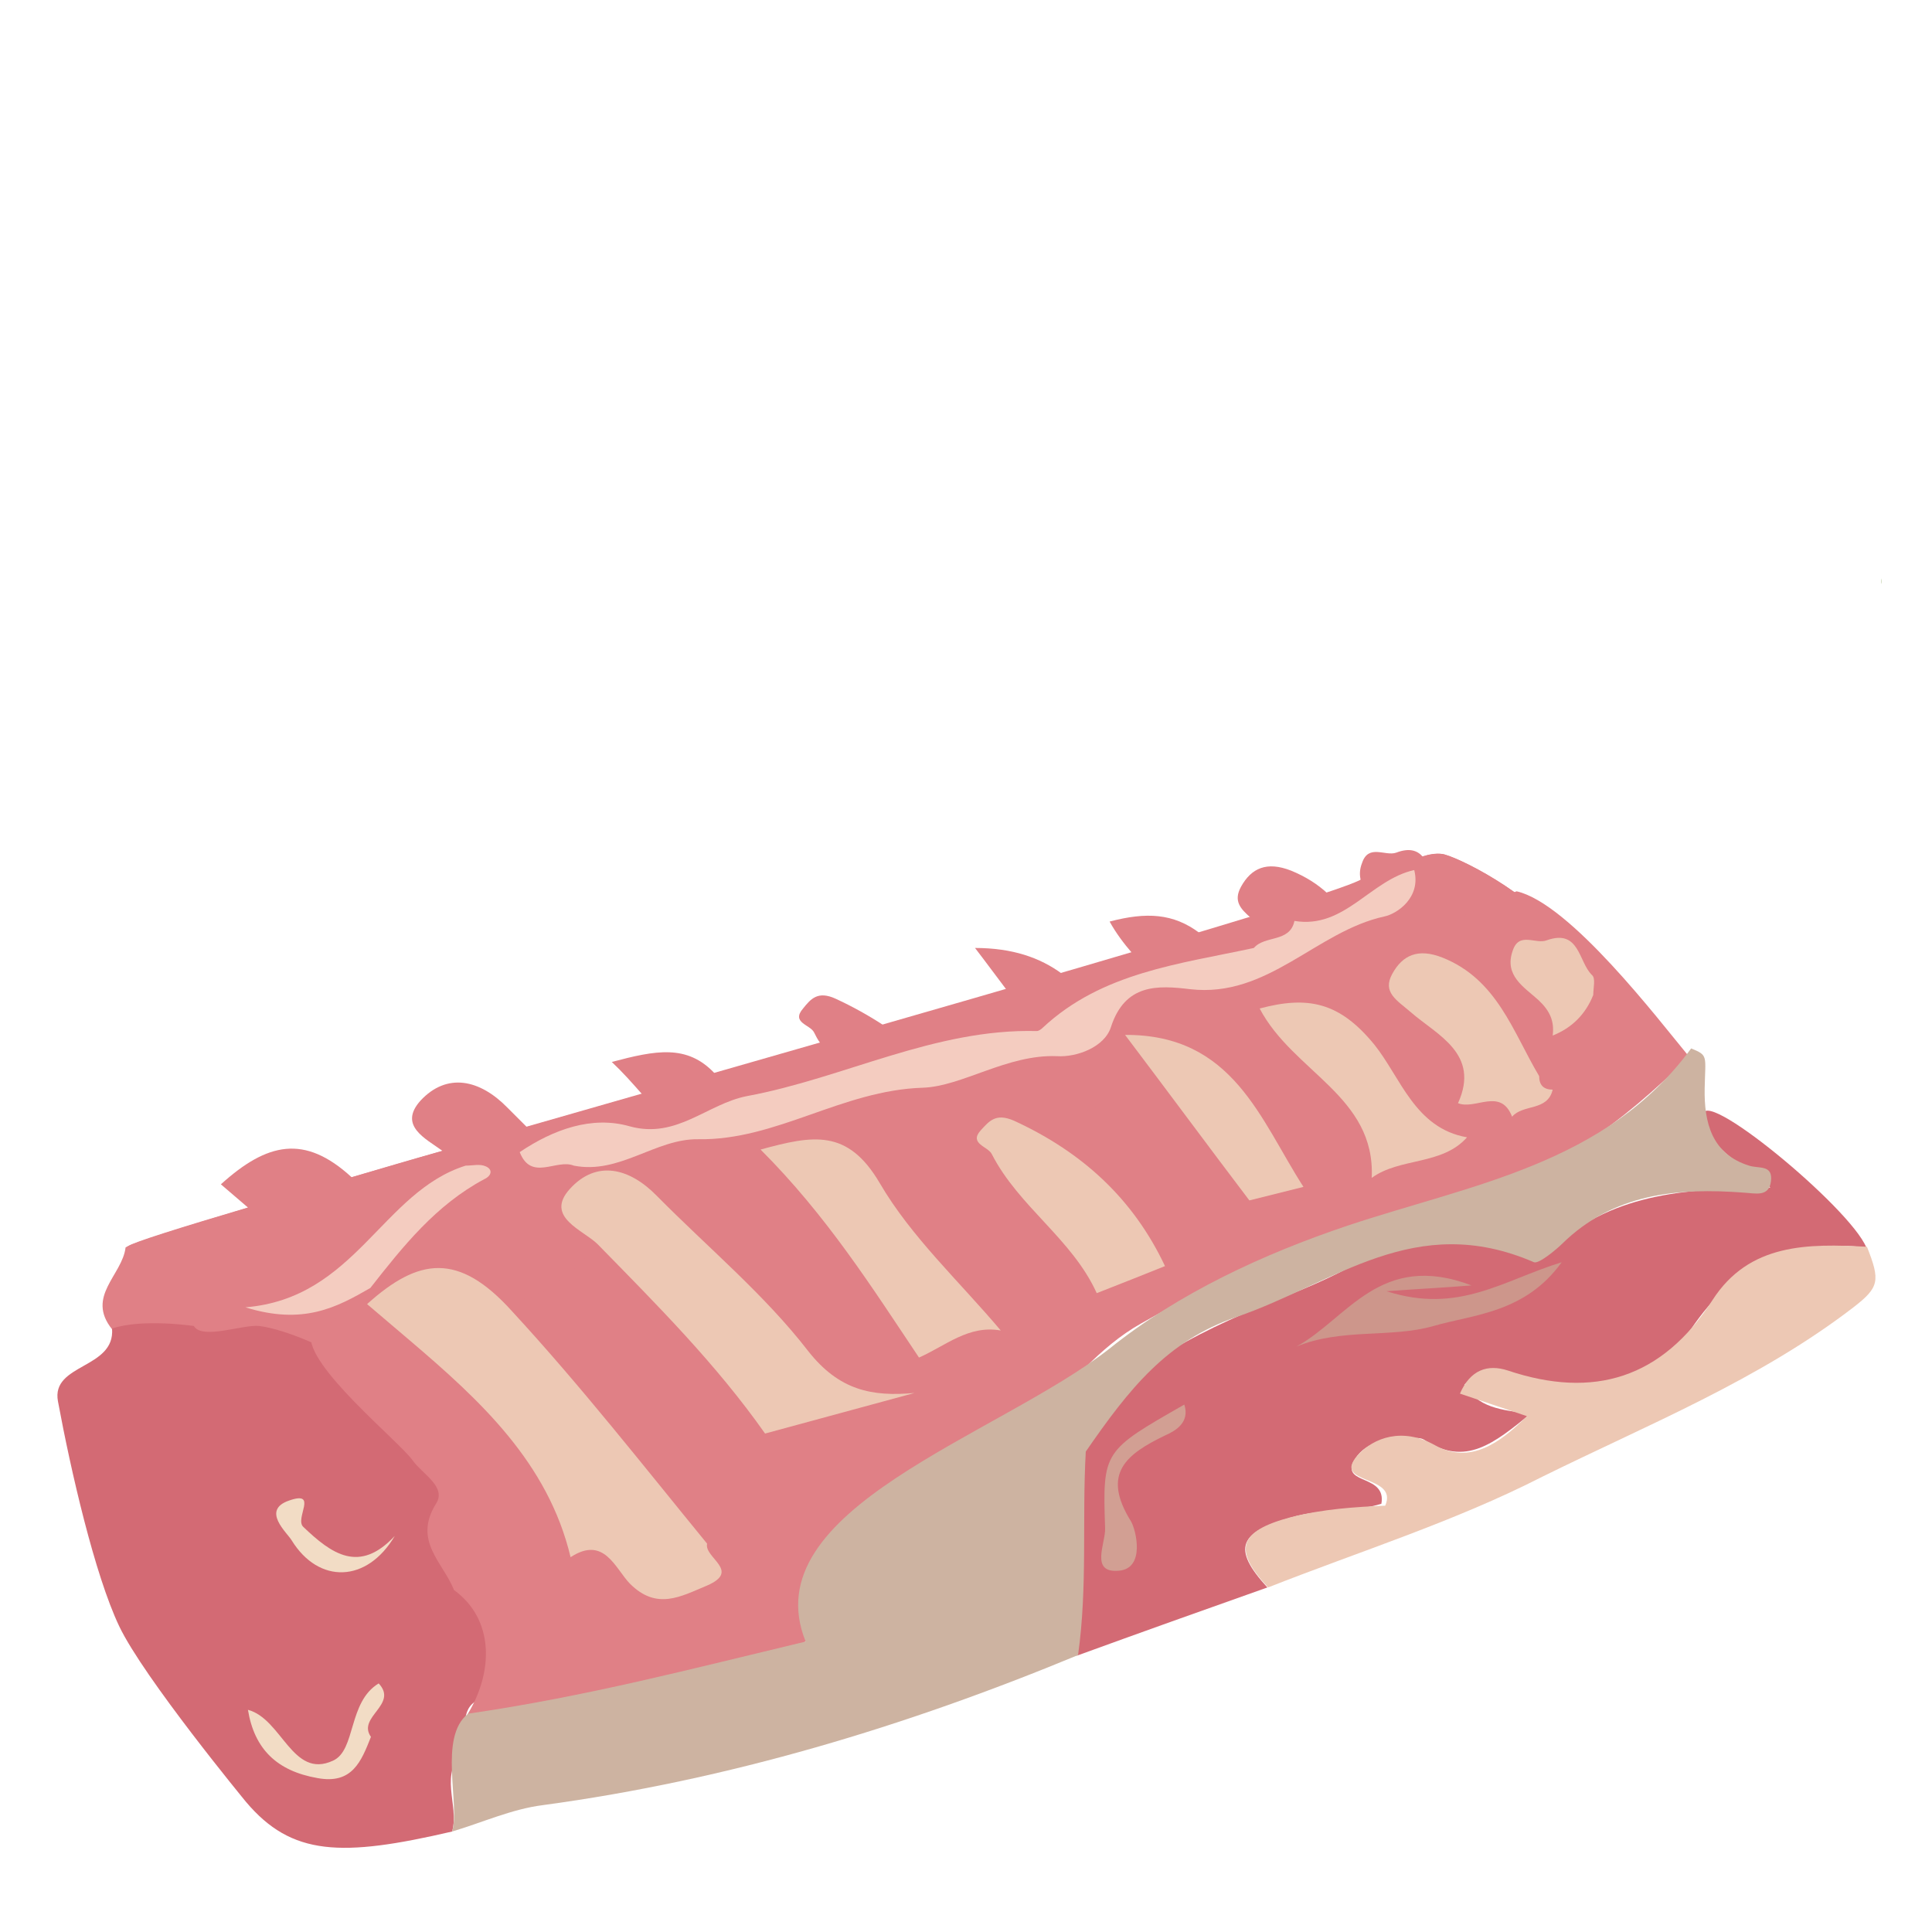 <?xml version="1.0" encoding="utf-8"?>
<!-- Generator: Adobe Illustrator 22.0.0, SVG Export Plug-In . SVG Version: 6.00 Build 0)  -->
<svg version="1.1" id="Layer_1" xmlns="http://www.w3.org/2000/svg" xmlns:xlink="http://www.w3.org/1999/xlink" x="0px" y="0px"
	 viewBox="0 0 300 300" style="enable-background:new 0 0 300 300;" xml:space="preserve">
<style type="text/css">
	.st0{fill:#E08086;}
	.st1{fill:#B73E1D;}
	.st2{fill:#DD9225;}
	.st3{fill:#E27E3B;}
	.st4{fill:#2581A4;}
	.st5{fill:#3C9656;}
	.st6{fill:#B7533B;}
	.st7{fill:#9B5829;}
	.st8{fill:#F2E044;}
	.st9{fill:#5C3E6D;}
	.st10{fill:#CCA44C;}
	.st11{fill:#C16938;}
	.st12{fill:#2E7B45;}
	.st13{fill:#DD7258;}
	.st14{fill:#EF8379;}
	.st15{fill:#895E40;}
	.st16{fill:#90777A;}
	.st17{fill:#F9FAEB;}
	.st18{fill:#E2DCC4;}
	.st19{fill:#FFFEFE;}
	.st20{fill:#907F77;}
	.st21{fill:#51683C;}
	.st22{fill:#B8AFAC;}
	.st23{fill:#96806C;}
	.st24{fill:#C5BBB3;}
	.st25{fill:#7B6453;}
	.st26{fill:#634B36;}
	.st27{fill:#4F2E18;}
	.st28{fill:#93847E;}
	.st29{fill:#715338;}
	.st30{fill:#CABEB5;}
	.st31{fill:#6E5542;}
	.st32{fill:#BBA999;}
	.st33{fill:#7F6E68;}
	.st34{fill:#A29590;}
	.st35{fill:#513B2D;}
	.st36{fill:#637550;}
	.st37{fill:#847146;}
	.st38{fill:#6D5D3C;}
	.st39{fill:#729289;}
	.st40{fill:#359182;}
	.st41{fill:#46AC9D;}
	.st42{fill:#298777;}
	.st43{fill:#296355;}
	.st44{fill:#0E3329;}
	.st45{fill:#3F9687;}
	.st46{fill:#E48555;}
	.st47{fill:#F59159;}
	.st48{fill:#DADADA;}
	.st49{fill:#921428;}
	.st50{fill:#A8122E;}
	.st51{fill:#B21530;}
	.st52{fill:#B2B294;}
	.st53{fill:#DBD9C1;}
	.st54{fill:#D5D8BA;}
	.st55{fill:#EFEED8;}
	.st56{fill:#59AD6D;}
	.st57{fill:#83B967;}
	.st58{fill:#8FC07C;}
	.st59{fill:#86C95D;}
	.st60{fill:#94D07A;}
	.st61{fill:#9CD47C;}
	.st62{fill:#72B452;}
	.st63{fill:#7CB461;}
	.st64{fill:#419155;}
	.st65{fill:#2C8245;}
	.st66{fill:#4CA664;}
	.st67{fill:#7E4545;}
	.st68{fill:#8B4A48;}
	.st69{fill:#864646;}
	.st70{fill:#964D4D;}
	.st71{fill:#BB9F93;}
	.st72{fill:#E0B15C;}
	.st73{fill:#BB9248;}
	.st74{fill:#D3A54A;}
	.st75{fill:#F4C55F;}
	.st76{fill:#D8A745;}
	.st77{fill:#E9B94E;}
	.st78{fill:#F0CC84;}
	.st79{fill:#DDB366;}
	.st80{fill:#EBC169;}
	.st81{fill:#E2B864;}
	.st82{fill:#CDA55D;}
	.st83{fill:#ECCA8E;}
	.st84{fill:#ECDEC4;}
	.st85{fill:#D0C392;}
	.st86{fill:#EEE4D3;}
	.st87{fill:#DDCCAF;}
	.st88{fill:#7FAA52;}
	.st89{fill:#90C161;}
	.st90{fill:#AACF81;}
	.st91{fill:#E0CB90;}
	.st92{fill:#F3DF9D;}
	.st93{fill:#F7F1D6;}
	.st94{fill:#F6E8BF;}
	.st95{fill:#1E1E1E;}
	.st96{fill:#E9E6E2;}
	.st97{fill:#CB564A;}
	.st98{fill:#D86C6A;}
	.st99{fill:#CB4634;}
	.st100{fill:#CA4634;}
	.st101{fill:#9E3022;}
	.st102{fill:#DF7B60;}
	.st103{fill:#C94533;}
	.st104{fill:#9F3021;}
	.st105{fill:#E0785E;}
	.st106{fill:#E17A60;}
	.st107{fill:#E27A60;}
	.st108{fill:#CA4735;}
	.st109{fill:#DD8675;}
	.st110{fill:#DC7C6D;}
	.st111{fill:#C94A36;}
	.st112{fill:#C94634;}
	.st113{fill:#CA4633;}
	.st114{fill:#C94834;}
	.st115{fill:#DF765C;}
	.st116{fill:#9D3122;}
	.st117{fill:#E07B60;}
	.st118{fill:#B53A2A;}
	.st119{fill:#C94734;}
	.st120{fill:#A03021;}
	.st121{fill:#DD806B;}
	.st122{fill:#DE8170;}
	.st123{fill:#EAA7A4;}
	.st124{fill:#E5D6D2;}
	.st125{fill:#F0A7B4;}
	.st126{fill:#A06267;}
	.st127{fill:#9F6467;}
	.st128{fill:#BA544F;}
	.st129{fill:#D69578;}
	.st130{fill:#DDA792;}
	.st131{fill:#91443A;}
	.st132{fill:#9B5148;}
	.st133{fill:#E7A2A9;}
	.st134{fill:#8C411D;}
	.st135{fill:#9E5029;}
	.st136{fill:#6F2913;}
	.st137{fill:#A9594A;}
	.st138{fill:#C07161;}
	.st139{fill:#5F801B;}
	.st140{fill:#409658;}
	.st141{fill:#AF665A;}
	.st142{fill:#712912;}
	.st143{fill:#CE847C;}
	.st144{fill:#B05932;}
	.st145{fill:#C97D71;}
	.st146{fill:#DF8551;}
	.st147{fill:#E58751;}
	.st148{fill:#834023;}
	.st149{fill:#8B431F;}
	.st150{fill:#E68751;}
	.st151{fill:#9E5A51;}
	.st152{fill:#EED4C6;}
	.st153{fill:#E1C5B0;}
	.st154{fill:#CDB3A1;}
	.st155{fill:#ECC0A2;}
	.st156{fill:#F4DECE;}
	.st157{fill:#F1D3BF;}
	.st158{fill:#DFBE94;}
	.st159{fill:#F1B6A8;}
	.st160{fill:#D36A74;}
	.st161{fill:#F5AEAD;}
	.st162{fill:#F1B1AE;}
	.st163{fill:#CC404E;}
	.st164{fill:#D55E66;}
	.st165{fill:#CB6A6C;}
	.st166{fill:#F4D8C3;}
	.st167{fill:#F5AEAB;}
	.st168{fill:#F27F89;}
	.st169{fill:#F4CCC0;}
	.st170{fill:#EE5A6D;}
	.st171{fill:#EDC8B4;}
	.st172{fill:#CD968B;}
	.st173{fill:#D29F93;}
	.st174{fill:#F2DCC5;}
	.st175{fill:#E2C5C5;}
	.st176{fill:#EE7D79;}
	.st177{fill:#EB6765;}
	.st178{fill:#DB4144;}
	.st179{fill:#F39E96;}
	.st180{fill:#F58A84;}
	.st181{fill:#EC6967;}
	.st182{fill:#E05656;}
	.st183{fill:#D42C2C;}
	.st184{fill:#D93435;}
	.st185{fill:#F2A19A;}
	.st186{fill:#F3AFA9;}
	.st187{fill:#E47875;}
	.st188{fill:#C94442;}
	.st189{fill:#E45F56;}
	.st190{fill:#F2E6E0;}
	.st191{fill:#F0E0D3;}
	.st192{fill:#F3D7CF;}
	.st193{fill:#F2D5CB;}
	.st194{fill:#F1D2C5;}
	.st195{fill:#EFE4DD;}
	.st196{fill:#F2DBD4;}
	.st197{fill:#F5D5C5;}
	.st198{fill:#F3C8B8;}
	.st199{fill:#F1C3B8;}
	.st200{fill:#F4CFBC;}
	.st201{fill:#F3C9BD;}
	.st202{fill:#F4C9BD;}
	.st203{fill:#F4D1C5;}
	.st204{fill:#F2B7A9;}
	.st205{fill:#F4D2C6;}
	.st206{fill:#F4CFBD;}
	.st207{fill:#F2C5B9;}
	.st208{fill:#F3C7B8;}
	.st209{fill:#F4CCBF;}
	.st210{fill:#F2CEBE;}
	.st211{fill:#F3BDAD;}
	.st212{fill:#F2B2A2;}
	.st213{fill:#F4B8A7;}
	.st214{fill:#F5B3A1;}
	.st215{fill:#F0B6A8;}
	.st216{fill:#F3B7AD;}
	.st217{fill:#F19787;}
	.st218{fill:#F28F7C;}
	.st219{fill:#F2C9B5;}
	.st220{fill:#EEAE9A;}
	.st221{fill:#F5928B;}
	.st222{fill:#F5968C;}
	.st223{fill:#F6B5A5;}
	.st224{fill:#F38F85;}
	.st225{fill:#F5988B;}
	.st226{fill:#F2B39C;}
	.st227{fill:#F0BA9D;}
	.st228{fill:#F1B39C;}
	.st229{fill:#EF9189;}
	.st230{fill:#EF9A90;}
	.st231{fill:#E59489;}
	.st232{fill:#EEAB9A;}
	.st233{fill:#F1A195;}
	.st234{fill:#A2C5C5;}
	.st235{fill:#8AADAC;}
	.st236{fill:#B17139;}
	.st237{fill:#AB6B4B;}
	.st238{fill:#BF7D60;}
	.st239{fill:#C98426;}
	.st240{fill:#C6743C;}
	.st241{fill:#CEAA83;}
	.st242{fill:#C8662A;}
	.st243{fill:#AA6B4B;}
	.st244{fill:#EEE166;}
	.st245{fill:#CC5A40;}
	.st246{fill:#CEAA82;}
	.st247{fill:#C1573E;}
	.st248{fill:#3A9656;}
	.st249{fill:#46A35F;}
	.st250{fill:#44A160;}
	.st251{fill:#288245;}
	.st252{fill:#4C345B;}
	.st253{fill:#6F5182;}
	.st254{fill:#382447;}
	.st255{fill:#482D59;}
	.st256{fill:#56386B;}
	.st257{fill:#A85C36;}
	.st258{fill:#FAE19C;}
	.st259{fill:#B5DAD7;}
	.st260{fill:#F2E3C1;}
	.st261{fill:#F6E2AF;}
	.st262{fill:#F7D989;}
	.st263{fill:#E5A045;}
	.st264{fill:#F8E28F;}
	.st265{fill:#F9E198;}
	.st266{fill:#F2B22C;}
	.st267{fill:#F3B124;}
	.st268{fill:#C68226;}
	.st269{fill:#E09E46;}
	.st270{fill:#E2C888;}
	.st271{fill:#D3CA23;}
	.st272{fill:#DDB3B1;}
	.st273{fill:#165229;}
	.st274{fill:#E4E4E4;}
	.st275{fill:#DCDEBD;}
	.st276{fill:#DABBB4;}
	.st277{fill:#BAAF24;}
	.st278{fill:#BA5138;}
	.st279{fill:#9B3C2C;}
	.st280{fill:#D86F6A;}
	.st281{fill:#B4B3B3;}
	.st282{fill:#C8B167;}
	.st283{fill:#F8D776;}
	.st284{fill:#E34340;}
	.st285{fill:#A36720;}
	.st286{fill:#F0E3C5;}
	.st287{fill:#C17B1B;}
	.st288{fill:#E5A65C;}
	.st289{fill:#E2A14B;}
	.st290{fill:#CAE4E1;}
	.st291{fill:#97C4BF;}
	.st292{fill:#80AAA4;}
	.st293{fill:#C5DFDB;}
	.st294{fill:#ABC9C4;}
	.st295{fill:#A8453C;}
	.st296{fill:#35180D;}
	.st297{fill:#F76253;}
	.st298{fill:#69210D;}
	.st299{fill:#8E2614;}
	.st300{fill:#822914;}
	.st301{fill:#F1E99F;}
	.st302{fill:#CEBB31;}
	.st303{fill:#F7F8DB;}
	.st304{fill:#D3E8E5;}
	.st305{fill:#BFDCD6;}
	.st306{fill:#441D11;}
	.st307{fill:#726933;}
	.st308{fill:none;stroke:#726933;stroke-width:0.5;stroke-miterlimit:10;}
	.st309{fill:none;stroke:#726933;stroke-width:2;stroke-miterlimit:10;}
	.st310{fill:#736933;}
	.st311{fill:#E4955E;}
	.st312{fill:#CE763A;}
	.st313{fill:#F5AC79;}
	.st314{fill:#D3C4C1;}
	.st315{fill:#E9D8D4;}
	.st316{fill:#A8112E;}
	.st317{fill:#5E5655;}
	.st318{fill:#F2EDD3;}
	.st319{fill:#D6C7C4;}
	.st320{fill:#EBDFDC;}
</style>
<g>
	<g>
		<g>
			<g>
				<path class="st139" d="M292.2,90.7c0,0,0-0.3-0.1-0.9C292.1,89.9,292.1,90.2,292.2,90.7z"/>
			</g>
		</g>
	</g>
</g>
<g>
	<path class="st0" d="M223.9,132.6L223.9,132.6L223.9,132.6c-4-0.5-8.2,3.9-12.2,3.7c-1.3,3-187.9,54.2-192.2,57.4
		c-0.5,4.3-6.2,7.6-2.1,12.7c5.1-1.5,8.2,2.4,12,4.5c6.5-5.5,12.1-2.1,17.6,1.8c0-0.1,0.1-0.1,0.1-0.2c3.4,2.4,6.4,5.2,10.5,6.5
		c7.7-5.1,14.7-10.6,25.3-6.7c6.6,2.4,13.3-0.5,18.3-6.3c5-5.7,11.3-8.6,18.8-10.6c6.9-1.8,13.6-0.8,20.3-1.7
		c24.6-3.3,47.2-13.3,70.6-20.8c3.6-1.1,5.2-4.2,8.5-5C271.5,155.7,228,133.1,223.9,132.6z"/>
	<path class="st0" d="M223.9,132.6L223.9,132.6L223.9,132.6c-1-0.1-2,0.1-3,0.4c-0.8-0.9-2-1.4-4.1-0.6c-1.7,0.6-4.3-1.4-5.3,1.6
		c-0.4,1-0.4,1.9-0.2,2.7c-0.8,0.4-2.6,1.1-5.2,2c-1.5-1.4-3.4-2.6-5.6-3.5c-3.8-1.5-6.2-0.4-7.8,2.5c-1.2,2.2-0.1,3.4,1.5,4.8
		c-2.4,0.7-5.1,1.6-7.9,2.4c-4.1-3.1-8.3-3.3-14-1.8c1,1.8,2.2,3.4,3.5,4.9c-3.5,1-7.1,2.1-10.9,3.2c-3.4-2.5-7.7-4-13.5-4
		c1.7,2.2,3.3,4.4,4.9,6.5c-6.1,1.8-12.6,3.6-19.1,5.5c-2.3-1.5-4.8-2.9-7.4-4.1c-2.8-1.3-3.9,0-5.1,1.5c-1.9,2.2,1.1,2.5,1.7,3.7
		c0.3,0.6,0.6,1.2,1,1.7c-5.4,1.6-10.9,3.1-16.4,4.7c-4.3-4.6-9.2-3.6-16-1.8c1.7,1.6,3.2,3.3,4.7,5c-6.1,1.7-12.1,3.5-17.9,5.1
		c-1-1-2-2-3-3c-4.3-4.4-9.4-5.5-13.5-1.1c-3.5,3.9,0.8,5.9,3.4,7.8c-5,1.4-9.7,2.8-14.1,4.1c-7.3-6.7-13.1-5.4-20.3,1.1
		c1.4,1.2,2.8,2.4,4.2,3.6c-10.8,3.2-17.8,5.4-18.6,6c-0.5,4.3-6.2,7.6-2.1,12.7c5.1-1.5,8.2,2.4,12,4.5c6.5-5.5,12.1-2.1,17.6,1.8
		c0-0.1,0.1-0.1,0.1-0.2c3.4,2.4,6.4,5.2,10.5,6.5c1.8-1.2,3.5-2.4,5.3-3.5c1.1,2.4,2,5,2.7,7.8c5.1-3.4,6.8,1.7,9.2,4.1
		c4.2,4.2,7.9,2,12,0.3c5.2-2.2-0.5-4.3,0-6.5c-2.7-3.3-5.4-6.7-8.2-10c1.4,0.2,2.9,0.6,4.4,1.1c5.9,2.2,11.9,0,16.7-4.5
		c6.3-1.7,12.6-3.4,19-5.2c-4.3,0.4-7.9,0.1-11.3-1.8c3.3-2.2,7.1-3.7,11.2-4.9c0.3,0.4,0.6,0.8,0.8,1.3c1.6-0.7,3.1-1.6,4.7-2.5
		c5.5-0.7,10.9-0.3,16.3-1c24.6-3.3,47.2-13.3,70.6-20.8c3.6-1.1,5.2-4.2,8.5-5C271.5,155.7,228,133.1,223.9,132.6z"/>
	<g>
		<path class="st160" d="M40.3,205.9c-2.5-0.3-8.9,2.2-10.2,0c0,0-8-1.2-12.7,0.4c0.5,6.3-9.5,5.4-8.4,11.3
			c2,10.8,5.7,26.9,9.5,34.9c3.8,8,19.7,27.3,19.7,27.3c7.1,8.4,14.8,8.6,32,4.6c1.2-4.1-2.3-9.1,2.1-12.7c0-2.7-0.9-6.4,1.9-7.7
			C112.6,246.5,57,208.2,40.3,205.9z"/>
		<path class="st0" d="M235.5,138.4c8.3,1.9,22,19.9,26.8,25.7c-10.5,10.2-21,18.6-36.7,21.9c-16.7,3.6-33.1,10.8-48.4,19.5
			c-6.6,3.7-11.1,9.7-16.4,14.7c-12.3,11.7-21.3,26.7-36.6,35.2c-17.1,5.9-33.8,12.9-51.5,16.8c-1.4-3.2-1.7-3.3-0.1-6
			c4.1-6.7,4.1-14.8-2.1-19.3c-1.7-4.3-6.4-7.6-2.8-13.4c1.7-2.6-2.1-4.6-3.6-6.7c-2-2.9-16.8-14.8-15.8-19.6
			c7.6-4.7,14.8-9.3,24.9-5.7c6.4,2.3,12.9-0.8,17.8-6.2c8.2-9.2,19.1-11.4,30.8-12.6c22.3-2.3,43.3-9.2,64.7-15.8
			C206.2,160.8,217.8,145,235.5,138.4z"/>
		<path class="st160" d="M289.8,193.7c-11.7-1.3-20.2,2.3-27.3,12.8c-5.7,8.4-16.4,9.8-26.5,7.6c-3.2-0.7-5.8-2.1-8.6,0.9
			c2,3.5,5.6,4,10.3,4.5c-5.7,4.6-10.1,8.3-16.5,4.1c-0.6-0.4-1.4-0.3-2.1-0.3c-3.7-0.2-7.5,0.7-9,3.8c-1.5,3.4,5.2,1.9,4.4,6.4
			c-4,1.3-9.1,0.7-13.9,2.1c-8.2,2.3-9.4,4.8-3.8,10.9c-9.9,3.5-19.7,7-29.6,10.6c1.3-10.2-2.1-20.1-2.2-30.2
			c6.5-12.5,18.1-18.7,30.2-23.8c4.8-2,9.7-3.8,14.3-6.3c8.5-4.7,17.2-7.6,26.8-3.3c1.6,0.7,4,1,5.1,0c9.5-8.5,21.2-8.9,33.5-9.1
			c-4-3.7-9.3-5.4-10.4-11C263.6,168,287.2,187.4,289.8,193.7z"/>
		<path class="st171" d="M196.9,246.5c-5.3-5.7-4.8-8.7,3.5-10.9c5.1-1.3,10-1.6,14.7-1.8c2.1-4.9-8.4-3.2-4.3-7.8
			c2.5-2.8,7-4.4,12-1.6c5.5,3.1,10.2-0.4,14.3-4.5c-3.5-1.2-6.9-2.3-10.4-3.5c1.6-3.7,4.3-4.6,7.4-3.6c13.4,4.5,24,1.2,31.8-10.9
			c5.7-8.9,14.9-8.8,24-8.3c2.1,5.3,1.9,6.3-2.1,9.4c-14.7,11.3-31.9,18.2-48.3,26.3C225.8,236.3,211.1,240.9,196.9,246.5z"/>
		<path class="st154" d="M125.1,254.9c-18,4.3-33.9,8.5-52.4,11.2c-4.7,3.6-1.2,14.2-2.5,18.3c4.7-1.4,9.3-3.5,14.1-4.1
			c28.8-3.9,56.3-12.2,83.1-23.3c1.5-10.7,0.6-20.9,1.2-31.6c6.7-9.7,12.6-17.2,23.4-20.9c15.4-5.3,27.7-16.5,46.2-8.5
			c0.8,0.3,3.7-2.2,4.3-2.8c8-7.9,18-8.8,28.4-8c1.7,0.1,3.8,0.7,4.1-1.8c0.3-2.6-1.9-1.9-3.4-2.4c-5.8-1.8-7-6.7-6.9-12
			c0.1-5.1,0.6-5.1-2.1-6.2c-13.2,18-34.1,21.1-53.3,27.5c-13.1,4.4-26.3,10.5-37,19.1C155,223,116.8,234.3,125.1,254.9
			 M132.8,252.5c0,0-0.1,0-0.1,0.1C132.7,252.5,132.8,252.5,132.8,252.5z"/>
		<path class="st172" d="M228.5,199.6c-5.1,0.4-7.7,0.5-13.2,0.9c11.2,3.6,18.1-1.7,27.2-4.5c-5.7,7.9-13.7,8.1-19.9,9.9
			c-6.6,1.9-14.3,0.3-21.3,3.2C209.2,204.8,214.3,194.2,228.5,199.6z"/>
		<path class="st173" d="M183.9,218.1c0.9,2.8-1.4,4.1-3,4.8c-6,2.9-9.9,5.9-5.3,13.3c0.8,1.3,2.3,7.4-1.9,7.7
			c-4.5,0.4-2-4.3-2.1-6.6C171.2,225.3,171.3,225.3,183.9,218.1z"/>
		<path class="st169" d="M89.1,181c-2.7-1.1-6.6,2.5-8.4-2.1c5.2-3.5,11.2-5.7,17.1-4c7.3,2,12-3.5,18.2-4.7
			c15.1-2.8,29.1-10.5,45-10.1c0.3,0,0.7-0.3,0.9-0.5c9.2-8.6,21.2-9.9,32.8-12.4c1.7-2,5.6-0.8,6.3-4.2c7.8,1.3,11.8-6.4,18.6-7.9
			c1.1,4.3-2.7,6.8-4.6,7.2c-10.6,2.3-18.1,12.7-30.2,11.3c-5-0.6-10.1-0.9-12.3,5.9c-1,3.1-5.3,4.7-8.4,4.5
			c-7.7-0.3-14.7,4.7-20.8,4.9c-12.6,0.4-22.7,8.2-34.9,8C101.8,176.8,96.2,182.4,89.1,181z"/>
		<path class="st169" d="M72.3,181c1.1,0,2.2-0.3,3.1,0.1c1.2,0.5,0.9,1.5-0.2,2c-7.5,4-12.6,10.4-17.7,16.9c-5.2,3-10.4,5.8-19.4,3
			C55.2,201.6,59.3,185.1,72.3,181z"/>
		<path class="st174" d="M38.5,265.5c5.3,1.4,6.9,10.8,13.2,7.9c3.6-1.6,2.3-9.1,7.1-12c3.1,3.3-3.4,5.2-1.2,8.3
			c-1.5,3.8-2.9,7.4-8.3,6.4C43,275,39.5,271.6,38.5,265.5z"/>
		<path class="st174" d="M61.3,238.5c-4.3,7.3-11.8,7.5-16,0.7c-0.7-1.2-4.8-4.7-0.4-6.2c4.6-1.6,0.8,2.8,2.2,4.1
			C51.5,241.3,55.8,244.4,61.3,238.5z"/>
	</g>
	<g>
		<path class="st171" d="M109.8,239.7c-0.5,2.2,5.3,4.2,0,6.5c-4.1,1.7-7.8,3.9-12-0.3c-2.3-2.4-4-7.5-9.2-4.1
			c-3.5-14.7-14.1-24.4-24.9-33.6c-2.2-1.9-4.5-3.8-6.7-5.7c8-7.2,14.2-8.1,22.5,1.1C90.2,215.2,99.9,227.6,109.8,239.7z"/>
		<path class="st171" d="M142,216.3c-7.7,2.1-15.5,4.2-23.2,6.3c-7.6-10.8-16.8-20-26-29.4c-2.2-2.2-8.3-4.2-4.3-8.6
			c4.1-4.5,9.2-3.3,13.5,1.1c7.9,8,16.7,15.3,23.5,24.1C130.3,215.9,135.4,216.9,142,216.3z"/>
		<path class="st171" d="M155.4,206.6c-5-0.9-8.6,2.4-12.7,4.2c-7.3-10.9-14.3-22-24.6-32.3c8.1-2.2,13.5-3.3,18.5,5.2
			C141.5,192.1,149,199,155.4,206.6z"/>
		<path class="st171" d="M180.9,196.6c-3.5,1.4-7,2.8-10.6,4.2c-3.8-8.4-12.1-13.4-16.3-21.6c-0.6-1.2-3.6-1.6-1.7-3.7
			c1.3-1.4,2.3-2.7,5.1-1.5C168.1,178.9,176,186.2,180.9,196.6z"/>
		<path class="st171" d="M227.8,176.6c-3.9,4.4-10.4,3.1-14.8,6.3c0.6-12.7-12.2-16.4-17.4-26.3c7.5-2,12.4-1,17.8,5.6
			C217.5,167.3,219.7,175.2,227.8,176.6z"/>
		<path class="st171" d="M239,167.1c0,1.4,0.7,2.1,2.1,2.1c-0.8,3.4-4.6,2.2-6.3,4.2c-1.8-4.6-5.7-1-8.4-2.1
			c3.5-7.7-3.3-10.6-7.3-14.1c-2.2-1.9-4.5-3.1-2.9-6c1.6-2.9,4-4,7.8-2.5C232.5,152.1,234.9,160.2,239,167.1z"/>
		<path class="st171" d="M202.4,184.3c-2.8,0.7-5.6,1.4-8.4,2.1c-6.3-8.3-12.5-16.7-19.3-25.7C191.5,160.6,195.7,173.9,202.4,184.3z
			"/>
		<path class="st171" d="M247.4,154.5c-1.2,3-3.3,5.1-6.3,6.3c0.3-2.3-0.5-3.9-2.2-5.5c-2.2-2-5.4-3.8-4-7.7c1-3,3.6-0.9,5.3-1.6
			c5.1-1.8,4.9,3.4,7,5.4C247.8,151.9,247.4,153.4,247.4,154.5z"/>
	</g>
</g>
</svg>
